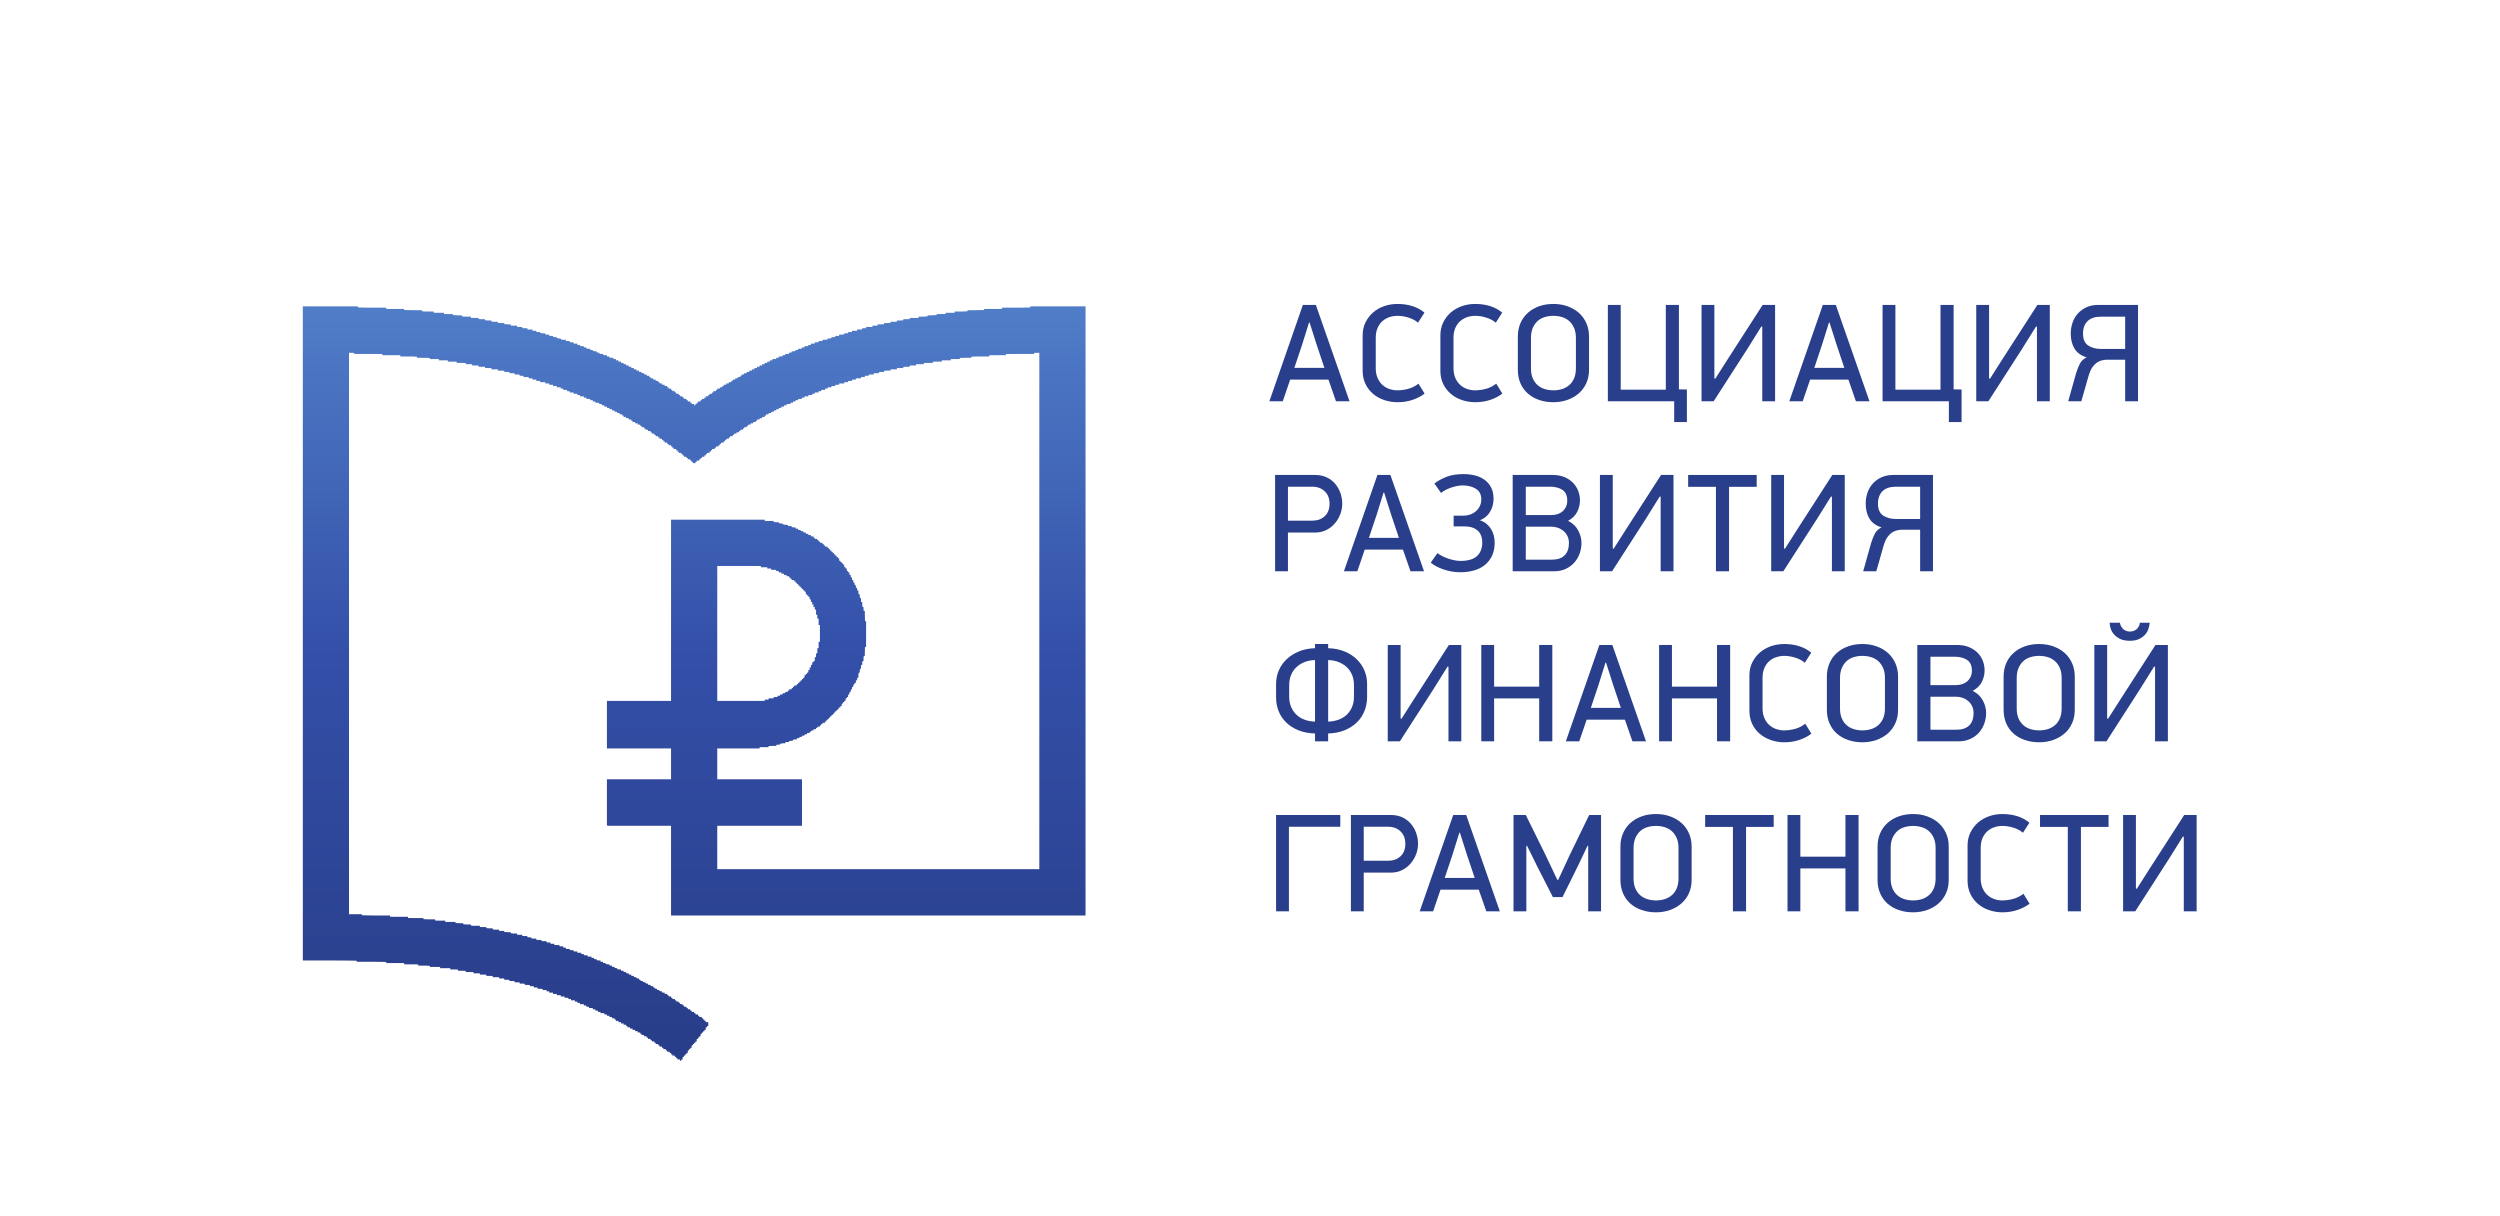 <svg width="111" height="54" viewBox="0 0 111 54" fill="none" xmlns="http://www.w3.org/2000/svg">
<path d="M46.117 13.649C45.731 13.662 45.346 13.675 44.961 13.688C44.222 13.725 43.485 13.777 42.747 13.852C41.272 14.004 39.798 14.247 38.345 14.614C36.892 14.981 35.461 15.474 34.09 16.116C33.748 16.278 33.414 16.456 33.075 16.625C32.745 16.814 32.417 17.003 32.088 17.191C31.77 17.398 31.451 17.604 31.132 17.811C31.03 17.886 30.927 17.962 30.824 18.037C30.721 17.962 30.618 17.886 30.515 17.811C30.196 17.604 29.878 17.397 29.56 17.19C29.231 17.002 28.901 16.814 28.573 16.625C28.234 16.455 27.898 16.278 27.557 16.116C26.186 15.473 24.755 14.98 23.302 14.614C21.85 14.247 20.375 14.004 18.9 13.851C18.162 13.777 17.425 13.725 16.688 13.687C16.301 13.675 15.916 13.662 15.53 13.649C14.849 13.64 14.166 13.633 13.484 13.625H13.48L13.472 13.632V42.602L13.479 42.609H13.485C13.485 42.609 14.152 42.616 15.487 42.632C15.678 42.638 15.893 42.645 16.133 42.653C16.353 42.663 16.596 42.666 16.859 42.683C17.385 42.713 18 42.755 18.698 42.826C20.091 42.968 21.827 43.225 23.817 43.814C25.795 44.417 28.048 45.362 30.21 47.05C30.415 46.787 30.517 46.655 30.517 46.655C30.619 46.523 30.722 46.392 30.824 46.26C30.926 46.129 31.029 45.997 31.13 45.866C31.13 45.866 31.233 45.733 31.437 45.471C29.032 43.593 26.538 42.55 24.39 41.896C22.227 41.258 20.375 40.985 18.902 40.834C18.164 40.76 17.518 40.715 16.965 40.685C16.432 40.664 15.988 40.646 15.633 40.632C15.525 40.631 15.472 40.63 15.472 40.63H15.47V15.65H15.471L15.589 15.651C15.924 15.663 16.259 15.675 16.594 15.688C17.298 15.723 17.998 15.772 18.696 15.843C20.09 15.987 21.468 16.215 22.814 16.555C24.157 16.894 25.466 17.346 26.709 17.929C27.019 18.075 27.321 18.237 27.628 18.39C27.925 18.559 28.222 18.73 28.519 18.899C28.806 19.085 29.094 19.272 29.38 19.458C29.858 19.809 30.337 20.161 30.816 20.513L30.824 20.519L30.832 20.513C31.31 20.161 31.789 19.81 32.269 19.458C32.555 19.272 32.841 19.086 33.128 18.899C33.425 18.73 33.722 18.559 34.019 18.39C34.327 18.237 34.629 18.076 34.939 17.929C36.181 17.346 37.489 16.895 38.834 16.555C40.178 16.215 41.558 15.987 42.952 15.843C43.649 15.772 44.351 15.723 45.053 15.688C45.389 15.675 45.724 15.663 46.059 15.651L46.177 15.65H46.177V38.617H31.823V36.654H35.594V36.154V35.654V35.153V34.653H31.823V33.176H33.399L33.411 33.175C34.724 33.181 36.036 32.635 36.961 31.7C37.894 30.775 38.44 29.461 38.435 28.145L38.436 28.132C38.441 26.816 37.898 25.502 36.965 24.575C36.041 23.639 34.73 23.092 33.416 23.097L33.404 23.096H29.845L29.825 23.097V31.174H26.989V31.675V32.175V32.676V33.176H29.825V34.653H26.988V35.153V35.654V36.154V36.654H29.825V40.603L29.83 40.619H48.164H48.176V40.611V13.63L48.168 13.625L48.162 13.625C47.481 13.633 46.799 13.64 46.117 13.649ZM31.823 25.098H33.404H33.411C34.208 25.097 34.989 25.423 35.55 25.989C36.115 26.554 36.438 27.335 36.437 28.133L36.436 28.141C36.438 28.939 36.114 29.721 35.548 30.285C34.985 30.85 34.206 31.175 33.409 31.174L33.399 31.174H31.823V25.098Z" fill="url(#paint0_linear_66_4)"/>
<path d="M30.194 47.096V47.039H30.08V46.982H30.023V46.925H29.966V46.868H29.852V46.811H29.795V46.754H29.738V46.697H29.624V46.639H29.567V46.582H29.453V46.525H29.396V46.468H29.282V46.411H29.226V46.354H29.112V46.297H29.055V46.24H28.941V46.183H28.884V46.126H28.77V46.069H28.713V46.012H28.599V45.955H28.485V45.898H28.428V45.841H28.314V45.784H28.2V45.727H28.086V45.669H27.972V45.612H27.858V45.555H27.801V45.498H27.687V45.441H27.573V45.384H27.459V45.327H27.346V45.27H27.289V45.213H27.175V45.156H27.061V45.099H26.947V45.042H26.833V44.985H26.662V44.928H26.548V44.871H26.434V44.814H26.32V44.757H26.149V44.7H26.035V44.642H25.921V44.585H25.75V44.528H25.636V44.471H25.523V44.414H25.352V44.357H25.238V44.3H25.067V44.243H24.896V44.186H24.725V44.129H24.554V44.072H24.383V44.015H24.269V43.958H24.098V43.901H23.87V43.844H23.7V43.787H23.529V43.73H23.301V43.672H23.073V43.615H22.845V43.558H22.617V43.501H22.389V43.444H22.161V43.387H21.876V43.33H21.592V43.273H21.307V43.216H21.022V43.159H20.68V43.102H20.338V43.045H19.996V42.988H19.541V42.931H19.085V42.874H18.572V42.817H17.945V42.76H17.148V42.703H15.838V42.645H13.445V13.603H15.895V13.66H17.148V13.717H17.945V13.774H18.743V13.831H19.256V13.888H19.712V13.945H20.11V14.002H20.509V14.059H20.908V14.116H21.25V14.173H21.535V14.23H21.819V14.287H22.104V14.345H22.389V14.402H22.674V14.459H22.959V14.516H23.187V14.573H23.415V14.63H23.642V14.687H23.813V14.744H23.984V14.801H24.212V14.858H24.383V14.915H24.554V14.972H24.725V15.029H24.896V15.086H25.124V15.143H25.295V15.2H25.465V15.257H25.636V15.315H25.75V15.371H25.921V15.429H26.035V15.486H26.206V15.543H26.32V15.6H26.491V15.657H26.605V15.714H26.776V15.771H26.947V15.828H27.061V15.885H27.232V15.942H27.346V15.999H27.459V16.056H27.573V16.113H27.687V16.17H27.801V16.227H27.915V16.285H28.029V16.341H28.143V16.399H28.257V16.456H28.371V16.513H28.485V16.57H28.599V16.627H28.713V16.684H28.827V16.741H28.884V16.798H28.998V16.855H29.112V16.912H29.226V16.969H29.282V17.026H29.396V17.083H29.51V17.14H29.624V17.197H29.681V17.254H29.795V17.311H29.852V17.369H29.966V17.426H30.023V17.483H30.137V17.54H30.194V17.597H30.308V17.654H30.365V17.711H30.479V17.768H30.536V17.825H30.65V17.882H30.707V17.939H30.821V17.996H30.878V17.939H30.935V17.882H30.992V17.825H31.105V17.768H31.163V17.711H31.276V17.654H31.333V17.597H31.447V17.54H31.504V17.483H31.618V17.426H31.675V17.369H31.789V17.311H31.846V17.254H31.96V17.197H32.074V17.14H32.131V17.083H32.245V17.026H32.359V16.969H32.473V16.912H32.53V16.855H32.644V16.798H32.758V16.741H32.872V16.684H32.929V16.627H33.042V16.57H33.156V16.513H33.27V16.456H33.384V16.399H33.498V16.341H33.612V16.285H33.726V16.227H33.84V16.17H33.954V16.113H34.068V16.056H34.182V15.999H34.296V15.942H34.467V15.885H34.581V15.828H34.752V15.771H34.865V15.714H35.036V15.657H35.15V15.6H35.321V15.543H35.435V15.486H35.606V15.429H35.72V15.371H35.891V15.315H36.005V15.257H36.176V15.2H36.347V15.143H36.518V15.086H36.745V15.029H36.916V14.972H37.087V14.915H37.258V14.858H37.486V14.801H37.657V14.744H37.828V14.687H38.056V14.63H38.284V14.573H38.455V14.516H38.739V14.459H38.967V14.402H39.252V14.345H39.537V14.287H39.822V14.23H40.107V14.173H40.392V14.116H40.79V14.059H41.189V14.002H41.588V13.945H41.987V13.888H42.386V13.831H42.955V13.774H43.696V13.717H44.493V13.66H45.747V13.603H48.197V40.648H29.795V36.654H26.947V34.6H29.795V33.231H26.947V31.12H29.795V23.074H33.954V23.131H34.353V23.189H34.581V23.246H34.752V23.303H34.98V23.36H35.15V23.417H35.321V23.474H35.435V23.531H35.549V23.588H35.663V23.645H35.777V23.702H35.891V23.759H36.005V23.816H36.119V23.873H36.176V23.93H36.29V23.987H36.347V24.044H36.404V24.101H36.518V24.159H36.575V24.216H36.632V24.273H36.745V24.33H36.803V24.387H36.859V24.444H36.916V24.501H36.973V24.558H37.03V24.615H37.087V24.672H37.144V24.729H37.201V24.786H37.258V24.9H37.315V24.957H37.372V25.014H37.429V25.071H37.486V25.186H37.543V25.243H37.6V25.357H37.657V25.414H37.714V25.528H37.771V25.642H37.828V25.756H37.885V25.87H37.942V25.984H37.999V26.099H38.056V26.213H38.113V26.384H38.17V26.555H38.227V26.726H38.284V26.954H38.341V27.125H38.398V27.582H38.455V28.723H38.398V29.123H38.341V29.351H38.284V29.522H38.227V29.693H38.17V29.864H38.113V30.093H38.056V30.207H37.999V30.321H37.942V30.378H37.885V30.492H37.828V30.606H37.771V30.72H37.714V30.834H37.657V30.948H37.6V31.006H37.543V31.12H37.486V31.177H37.429V31.234H37.372V31.348H37.315V31.405H37.258V31.462H37.201V31.519H37.144V31.576H37.087V31.633H37.03V31.69H36.973V31.747H36.916V31.804H36.859V31.861H36.803V31.918H36.745V31.976H36.689V32.032H36.632V32.09H36.518V32.147H36.461V32.204H36.404V32.261H36.29V32.318H36.233V32.375H36.119V32.432H36.005V32.489H35.948V32.546H35.834V32.603H35.72V32.66H35.606V32.717H35.492V32.774H35.378V32.831H35.207V32.888H35.036V32.946H34.865V33.002H34.638V33.06H34.467V33.117H34.125V33.174H33.726V33.231H31.846V34.6H35.606V36.654H31.846V38.594H46.146V15.657H45.918V15.714H44.664V15.771H43.924V15.828H43.126V15.885H42.613V15.942H42.215V15.999H41.816V16.056H41.417V16.113H41.018V16.17H40.676V16.227H40.392V16.285H40.107V16.341H39.822V16.399H39.537V16.456H39.252V16.513H39.024V16.57H38.797V16.627H38.569V16.684H38.398V16.741H38.227V16.798H37.999V16.855H37.828V16.912H37.657V16.969H37.486V17.026H37.258V17.083H37.087V17.14H36.916V17.197H36.745V17.254H36.632V17.311H36.461V17.369H36.347V17.426H36.176V17.483H36.062V17.54H35.891V17.597H35.72V17.654H35.606V17.711H35.435V17.768H35.321V17.825H35.207V17.882H35.093V17.939H34.922V17.996H34.809V18.053H34.695V18.11H34.581V18.167H34.467V18.224H34.353V18.282H34.239V18.339H34.125V18.396H34.011V18.453H33.954V18.51H33.84V18.567H33.726V18.624H33.612V18.681H33.555V18.738H33.441V18.795H33.327V18.852H33.213V18.909H33.156V18.966H33.042V19.023H32.986V19.08H32.872V19.137H32.815V19.194H32.701V19.252H32.587V19.308H32.53V19.366H32.416V19.423H32.359V19.48H32.245V19.537H32.188V19.594H32.131V19.651H32.017V19.708H31.96V19.765H31.903V19.822H31.789V19.879H31.732V19.936H31.618V19.993H31.561V20.05H31.504V20.107H31.39V20.164H31.333V20.221H31.276V20.279H31.163V20.336H31.105V20.393H31.049V20.45H30.935V20.507H30.878V20.564H30.764V20.507H30.707V20.45H30.65V20.393H30.536V20.336H30.479V20.279H30.365V20.221H30.308V20.164H30.251V20.107H30.137V20.05H30.08V19.993H30.023V19.936H29.909V19.879H29.852V19.822H29.795V19.765H29.681V19.708H29.624V19.651H29.51V19.594H29.453V19.537H29.396V19.48H29.282V19.423H29.226V19.366H29.112V19.308H29.055V19.252H28.941V19.194H28.884V19.137H28.77V19.08H28.656V19.023H28.599V18.966H28.485V18.909H28.428V18.852H28.314V18.795H28.2V18.738H28.086V18.681H28.029V18.624H27.915V18.567H27.801V18.51H27.687V18.453H27.63V18.396H27.516V18.339H27.402V18.282H27.289V18.224H27.175V18.167H27.061V18.11H26.947V18.053H26.833V17.996H26.719V17.939H26.605V17.882H26.434V17.825H26.32V17.768H26.206V17.711H26.035V17.654H25.921V17.597H25.75V17.54H25.636V17.483H25.465V17.426H25.295V17.369H25.181V17.311H25.01V17.254H24.896V17.197H24.725V17.14H24.554V17.083H24.383V17.026H24.212V16.969H23.984V16.912H23.813V16.855H23.642V16.798H23.472V16.741H23.244V16.684H23.073V16.627H22.845V16.57H22.617V16.513H22.389V16.456H22.104V16.399H21.819V16.341H21.535V16.285H21.25V16.227H20.965V16.17H20.68V16.113H20.281V16.056H19.883V15.999H19.484V15.942H19.085V15.885H18.515V15.828H17.775V15.771H16.977V15.714H15.724V15.657H15.496V40.591H16.066V40.648H17.319V40.705H18.116V40.763H18.8V40.819H19.313V40.877H19.768V40.934H20.224V40.991H20.566V41.048H20.908V41.105H21.307V41.162H21.592V41.219H21.876V41.276H22.161V41.333H22.389V41.39H22.674V41.447H22.959V41.504H23.187V41.561H23.415V41.618H23.585V41.675H23.813V41.733H24.041V41.789H24.269V41.847H24.44V41.904H24.611V41.961H24.839V42.018H25.01V42.075H25.124V42.132H25.295V42.189H25.465V42.246H25.636V42.303H25.807V42.36H25.921V42.417H26.092V42.474H26.263V42.531H26.377V42.588H26.491V42.645H26.662V42.703H26.776V42.76H26.89V42.817H27.061V42.874H27.175V42.931H27.289V42.988H27.402V43.045H27.573V43.102H27.687V43.159H27.801V43.216H27.915V43.273H28.029V43.33H28.143V43.387H28.257V43.444H28.371V43.501H28.428V43.558H28.542V43.615H28.656V43.672H28.77V43.73H28.884V43.787H28.998V43.844H29.055V43.901H29.169V43.958H29.282V44.015H29.396V44.072H29.51V44.129H29.624V44.186H29.681V44.243H29.795V44.3H29.852V44.357H29.966V44.414H30.023V44.471H30.137V44.528H30.194V44.585H30.308V44.642H30.365V44.7H30.479V44.757H30.536V44.814H30.65V44.871H30.707V44.928H30.821V44.985H30.878V45.042H30.992V45.099H31.049V45.156H31.163V45.213H31.22V45.27H31.276V45.327H31.333V45.384H31.447V45.555H31.39V45.612H31.333V45.727H31.276V45.784H31.22V45.841H31.163V45.898H31.105V46.012H31.049V46.069H30.992V46.126H30.935V46.24H30.878V46.297H30.821V46.354H30.764V46.411H30.707V46.525H30.65V46.582H30.593V46.639H30.536V46.754H30.479V46.811H30.422V46.868H30.365V46.925H30.308V47.039H30.251V47.096H30.194ZM31.846 31.063V31.12H33.954V31.063H34.125V31.006H34.353V30.948H34.524V30.891H34.638V30.834H34.752V30.777H34.865V30.72H34.98V30.663H35.036V30.606H35.15V30.549H35.207V30.492H35.264V30.435H35.378V30.378H35.435V30.321H35.492V30.264H35.549V30.207H35.606V30.15H35.663V30.093H35.72V29.979H35.777V29.921H35.834V29.864H35.891V29.75H35.948V29.636H36.005V29.522H36.062V29.408H36.119V29.351H36.176V29.18H36.233V29.009H36.29V28.78H36.347V28.495H36.404V27.753H36.347V27.468H36.29V27.297H36.233V27.069H36.176V26.954H36.119V26.84H36.062V26.726H36.005V26.612H35.948V26.498H35.891V26.441H35.834V26.384H35.777V26.27H35.72V26.213H35.663V26.155H35.606V26.099H35.549V26.041H35.492V25.984H35.435V25.927H35.378V25.87H35.321V25.813H35.264V25.756H35.15V25.699H35.093V25.642H35.036V25.585H34.922V25.528H34.809V25.471H34.695V25.414H34.581V25.357H34.467V25.3H34.239V25.243H34.068V25.186H33.783V25.128H31.846V31.063Z" fill="url(#paint1_linear_66_4)"/>
<path d="M58.121 14.32L57.811 15.313L57.47 16.332H58.803L58.462 15.313L58.146 14.32H58.121ZM59.317 17.815L58.983 16.853H57.284L56.956 17.815H56.361L57.848 13.538H58.424L59.918 17.815H59.317Z" fill="#293F8B"/>
<path d="M62.05 13.495C62.282 13.495 62.498 13.526 62.701 13.588C62.903 13.65 63.085 13.747 63.246 13.88L62.961 14.327C62.85 14.231 62.71 14.157 62.543 14.103C62.376 14.049 62.211 14.023 62.05 14.023C61.93 14.023 61.812 14.041 61.697 14.078C61.581 14.116 61.477 14.174 61.387 14.252C61.295 14.331 61.223 14.432 61.167 14.556C61.111 14.681 61.083 14.832 61.083 15.009V16.344C61.083 16.518 61.112 16.668 61.17 16.794C61.228 16.92 61.302 17.023 61.393 17.102C61.483 17.18 61.586 17.238 61.699 17.276C61.813 17.312 61.926 17.331 62.038 17.331C62.199 17.331 62.363 17.308 62.53 17.263C62.697 17.218 62.847 17.141 62.98 17.033L63.252 17.474C63.12 17.581 62.949 17.672 62.737 17.747C62.527 17.822 62.298 17.858 62.05 17.858C61.843 17.858 61.646 17.826 61.458 17.762C61.27 17.698 61.105 17.607 60.963 17.486C60.822 17.366 60.709 17.219 60.626 17.046C60.542 16.872 60.501 16.675 60.501 16.456V14.892C60.501 14.677 60.544 14.483 60.629 14.311C60.714 14.14 60.828 13.992 60.97 13.87C61.111 13.748 61.275 13.655 61.461 13.591C61.647 13.527 61.843 13.495 62.05 13.495Z" fill="#293F8B"/>
<path d="M65.502 13.495C65.734 13.495 65.951 13.526 66.153 13.588C66.355 13.65 66.537 13.747 66.699 13.88L66.413 14.327C66.302 14.231 66.162 14.157 65.994 14.103C65.828 14.049 65.663 14.023 65.502 14.023C65.382 14.023 65.265 14.041 65.149 14.078C65.033 14.116 64.93 14.174 64.839 14.252C64.748 14.331 64.675 14.432 64.619 14.556C64.563 14.681 64.535 14.832 64.535 15.009V16.344C64.535 16.518 64.564 16.668 64.622 16.794C64.68 16.92 64.754 17.023 64.845 17.102C64.936 17.18 65.038 17.238 65.152 17.276C65.266 17.312 65.378 17.331 65.49 17.331C65.651 17.331 65.815 17.308 65.982 17.263C66.15 17.218 66.299 17.141 66.432 17.033L66.704 17.474C66.572 17.581 66.401 17.672 66.19 17.747C65.98 17.822 65.749 17.858 65.502 17.858C65.295 17.858 65.098 17.826 64.91 17.762C64.722 17.698 64.558 17.607 64.416 17.486C64.275 17.366 64.161 17.219 64.078 17.046C63.994 16.872 63.953 16.675 63.953 16.456V14.892C63.953 14.677 63.995 14.483 64.081 14.311C64.166 14.14 64.28 13.992 64.421 13.87C64.563 13.748 64.727 13.655 64.914 13.591C65.099 13.527 65.295 13.495 65.502 13.495Z" fill="#293F8B"/>
<path d="M69.97 15.009C69.97 14.836 69.944 14.687 69.89 14.562C69.837 14.438 69.764 14.336 69.674 14.255C69.583 14.175 69.477 14.116 69.356 14.078C69.234 14.041 69.106 14.023 68.969 14.023C68.834 14.023 68.704 14.041 68.583 14.078C68.462 14.116 68.357 14.175 68.268 14.255C68.18 14.336 68.109 14.438 68.054 14.562C68.001 14.687 67.975 14.836 67.975 15.009V16.351C67.975 16.524 68.001 16.673 68.054 16.797C68.109 16.921 68.18 17.023 68.271 17.102C68.362 17.18 68.468 17.238 68.589 17.276C68.711 17.312 68.837 17.331 68.969 17.331C69.106 17.331 69.233 17.312 69.353 17.276C69.472 17.238 69.578 17.18 69.671 17.102C69.763 17.023 69.837 16.921 69.89 16.797C69.944 16.673 69.97 16.524 69.97 16.351V15.009ZM70.553 16.419C70.553 16.638 70.513 16.837 70.432 17.015C70.352 17.192 70.239 17.343 70.096 17.467C69.953 17.592 69.786 17.688 69.594 17.756C69.401 17.824 69.193 17.858 68.969 17.858C68.737 17.858 68.524 17.824 68.33 17.756C68.135 17.688 67.968 17.592 67.83 17.467C67.692 17.343 67.583 17.192 67.506 17.015C67.431 16.837 67.392 16.638 67.392 16.419V14.941C67.392 14.726 67.431 14.53 67.506 14.351C67.583 14.174 67.692 14.021 67.83 13.896C67.968 13.769 68.135 13.671 68.33 13.6C68.524 13.53 68.737 13.495 68.969 13.495C69.197 13.495 69.408 13.53 69.603 13.6C69.797 13.671 69.965 13.769 70.106 13.896C70.247 14.021 70.356 14.174 70.435 14.351C70.514 14.53 70.553 14.726 70.553 14.941V16.419Z" fill="#293F8B"/>
<path d="M74.334 17.815H71.389V13.538H71.96V17.3H73.962V13.538H74.544V17.288L74.898 17.294V18.74H74.334V17.815Z" fill="#293F8B"/>
<path d="M78.201 14.501L77.581 15.494L76.087 17.815H75.548V13.538H76.118V16.81H76.162L76.707 15.953L78.262 13.538H78.814V17.815H78.244V14.501H78.201Z" fill="#293F8B"/>
<path d="M81.206 14.32L80.896 15.313L80.556 16.332H81.888L81.547 15.313L81.231 14.32H81.206ZM82.402 17.815L82.068 16.853H80.37L80.041 17.815H79.446L80.934 13.538H81.51L83.004 17.815H82.402Z" fill="#293F8B"/>
<path d="M86.53 17.815H83.586V13.538H84.156V17.3H86.158V13.538H86.741V17.288L87.094 17.294V18.74H86.53V17.815Z" fill="#293F8B"/>
<path d="M90.397 14.501L89.778 15.494L88.284 17.815H87.745V13.538H88.315V16.81H88.359L88.904 15.953L90.46 13.538H91.011V17.815H90.441V14.501H90.397Z" fill="#293F8B"/>
<path d="M92.486 14.817C92.486 15.061 92.562 15.235 92.713 15.339C92.863 15.442 93.056 15.494 93.291 15.494H94.357V14.06H93.28C93.023 14.06 92.827 14.125 92.691 14.255C92.554 14.386 92.486 14.573 92.486 14.817ZM91.941 14.817C91.941 14.643 91.968 14.479 92.022 14.323C92.075 14.169 92.154 14.033 92.26 13.917C92.365 13.801 92.493 13.709 92.644 13.641C92.795 13.572 92.97 13.538 93.168 13.538H94.928V17.815H94.357V15.972H93.509C93.439 15.976 93.366 15.988 93.291 16.009C93.218 16.03 93.147 16.065 93.081 16.114C93.015 16.165 92.953 16.231 92.895 16.316C92.837 16.401 92.787 16.51 92.746 16.642L92.411 17.815H91.829L92.176 16.58C92.23 16.406 92.288 16.26 92.35 16.142C92.411 16.024 92.511 15.933 92.647 15.866C92.399 15.792 92.219 15.663 92.108 15.478C91.997 15.294 91.941 15.073 91.941 14.817Z" fill="#293F8B"/>
<path d="M59.032 22.366C59.032 22.134 58.961 21.951 58.819 21.814C58.675 21.678 58.493 21.61 58.27 21.61H57.185V23.117H58.27C58.493 23.117 58.675 23.052 58.819 22.919C58.961 22.786 59.032 22.602 59.032 22.366ZM59.596 22.366C59.596 22.519 59.568 22.672 59.512 22.823C59.456 22.974 59.377 23.111 59.273 23.232C59.171 23.355 59.044 23.454 58.895 23.53C58.747 23.607 58.578 23.645 58.387 23.645H57.185V25.365H56.614V21.088H58.387C58.594 21.088 58.772 21.126 58.923 21.203C59.074 21.279 59.199 21.379 59.298 21.5C59.397 21.623 59.472 21.759 59.522 21.91C59.571 22.061 59.596 22.214 59.596 22.366Z" fill="#293F8B"/>
<path d="M61.43 21.87L61.121 22.863L60.779 23.881H62.112L61.771 22.863L61.455 21.87H61.43ZM62.626 25.365L62.291 24.402H60.594L60.266 25.365H59.67L61.158 21.088H61.734L63.227 25.365H62.626Z" fill="#293F8B"/>
<path d="M64.988 21.05C65.161 21.05 65.327 21.07 65.487 21.109C65.646 21.149 65.787 21.212 65.908 21.299C66.03 21.386 66.128 21.498 66.202 21.637C66.277 21.776 66.314 21.944 66.314 22.143C66.314 22.354 66.262 22.548 66.159 22.724C66.056 22.899 65.905 23.024 65.707 23.099C65.822 23.136 65.921 23.19 66.004 23.26C66.087 23.331 66.154 23.41 66.209 23.5C66.262 23.588 66.302 23.683 66.327 23.785C66.351 23.886 66.364 23.987 66.364 24.086C66.364 24.313 66.324 24.51 66.246 24.675C66.168 24.841 66.06 24.979 65.924 25.089C65.787 25.198 65.625 25.279 65.437 25.331C65.249 25.382 65.048 25.408 64.833 25.408C64.705 25.408 64.576 25.396 64.448 25.374C64.321 25.351 64.2 25.321 64.087 25.28C63.972 25.241 63.867 25.196 63.77 25.145C63.673 25.093 63.591 25.038 63.525 24.98L63.823 24.558C63.88 24.603 63.952 24.648 64.036 24.691C64.121 24.734 64.21 24.772 64.302 24.803C64.396 24.834 64.49 24.859 64.585 24.877C64.68 24.896 64.764 24.905 64.839 24.905C65.181 24.905 65.43 24.832 65.583 24.685C65.736 24.538 65.812 24.34 65.812 24.093C65.812 23.856 65.743 23.677 65.605 23.555C65.466 23.433 65.273 23.372 65.025 23.372H64.541V22.895H64.988C65.074 22.895 65.164 22.88 65.257 22.851C65.35 22.822 65.434 22.777 65.508 22.717C65.583 22.657 65.645 22.581 65.694 22.491C65.744 22.4 65.769 22.292 65.769 22.168C65.769 21.957 65.689 21.801 65.53 21.702C65.371 21.603 65.174 21.553 64.938 21.553C64.864 21.553 64.782 21.562 64.693 21.578C64.604 21.595 64.517 21.619 64.43 21.65C64.343 21.681 64.26 21.715 64.182 21.755C64.104 21.795 64.037 21.839 63.984 21.888L63.686 21.466C63.848 21.347 64.029 21.247 64.231 21.168C64.434 21.09 64.686 21.05 64.988 21.05Z" fill="#293F8B"/>
<path d="M69.661 24.11C69.661 23.995 69.639 23.893 69.596 23.804C69.552 23.715 69.495 23.639 69.422 23.576C69.35 23.515 69.267 23.467 69.174 23.434C69.081 23.401 68.985 23.385 68.886 23.385H67.745V24.849H68.898C69.15 24.849 69.34 24.786 69.468 24.657C69.596 24.529 69.661 24.347 69.661 24.11ZM69.586 22.23C69.586 22.006 69.515 21.847 69.373 21.752C69.231 21.657 69.049 21.61 68.826 21.61H67.745V22.869H68.876C68.971 22.869 69.061 22.855 69.148 22.829C69.234 22.802 69.309 22.762 69.373 22.708C69.437 22.654 69.488 22.587 69.527 22.506C69.567 22.425 69.586 22.334 69.586 22.23ZM70.218 24.11C70.218 24.264 70.192 24.415 70.141 24.564C70.089 24.713 70.013 24.846 69.912 24.964C69.81 25.082 69.683 25.179 69.531 25.253C69.378 25.327 69.202 25.365 69.004 25.365H67.163V21.088H68.935C69.129 21.088 69.302 21.119 69.453 21.18C69.603 21.243 69.731 21.325 69.834 21.429C69.937 21.533 70.016 21.653 70.07 21.789C70.123 21.926 70.15 22.069 70.15 22.217C70.15 22.387 70.111 22.553 70.032 22.717C69.954 22.881 69.818 23.016 69.623 23.124C69.83 23.231 69.981 23.376 70.076 23.559C70.171 23.74 70.218 23.924 70.218 24.11Z" fill="#293F8B"/>
<path d="M73.689 22.05L73.07 23.043L71.576 25.365H71.037V21.088H71.607V24.359H71.65L72.196 23.502L73.751 21.088H74.303V25.365H73.733V22.05H73.689Z" fill="#293F8B"/>
<path d="M76.769 21.615V25.365H76.187V21.615H74.954V21.088H77.997V21.615H76.769Z" fill="#293F8B"/>
<path d="M81.294 22.05L80.674 23.043L79.18 25.365H78.641V21.088H79.211V24.359H79.255L79.8 23.502L81.355 21.088H81.907V25.365H81.337V22.05H81.294Z" fill="#293F8B"/>
<path d="M83.382 22.366C83.382 22.61 83.458 22.784 83.608 22.888C83.759 22.991 83.952 23.043 84.188 23.043H85.254V21.61H84.175C83.919 21.61 83.723 21.674 83.587 21.805C83.451 21.935 83.382 22.122 83.382 22.366ZM82.837 22.366C82.837 22.192 82.864 22.029 82.917 21.873C82.971 21.718 83.051 21.582 83.155 21.466C83.261 21.351 83.389 21.259 83.54 21.191C83.691 21.122 83.865 21.088 84.064 21.088H85.824V25.365H85.254V23.521H84.405C84.335 23.525 84.262 23.538 84.188 23.559C84.114 23.579 84.043 23.614 83.978 23.663C83.911 23.714 83.849 23.78 83.791 23.865C83.733 23.951 83.683 24.059 83.642 24.192L83.308 25.365H82.725L83.072 24.129C83.126 23.955 83.184 23.809 83.245 23.692C83.308 23.574 83.407 23.482 83.543 23.416C83.295 23.341 83.115 23.212 83.004 23.028C82.892 22.843 82.837 22.623 82.837 22.366Z" fill="#293F8B"/>
<path d="M60.116 30.419C60.116 30.253 60.088 30.103 60.033 29.969C59.978 29.834 59.9 29.719 59.799 29.625C59.698 29.529 59.578 29.454 59.438 29.397C59.298 29.341 59.143 29.311 58.97 29.307V32.039C59.134 32.035 59.287 32.007 59.429 31.955C59.571 31.904 59.692 31.83 59.793 31.735C59.894 31.639 59.973 31.525 60.03 31.39C60.088 31.256 60.116 31.103 60.116 30.934V30.419ZM57.24 30.934C57.24 31.103 57.27 31.256 57.327 31.39C57.385 31.525 57.464 31.639 57.564 31.735C57.665 31.83 57.785 31.904 57.925 31.955C58.064 32.007 58.219 32.035 58.387 32.039V29.307C58.215 29.311 58.059 29.341 57.918 29.397C57.779 29.454 57.659 29.529 57.558 29.625C57.458 29.719 57.379 29.834 57.324 29.969C57.268 30.103 57.24 30.253 57.24 30.419V30.934ZM58.97 32.914H58.387V32.567C58.11 32.558 57.865 32.511 57.65 32.424C57.435 32.337 57.254 32.222 57.108 32.079C56.961 31.936 56.849 31.77 56.772 31.579C56.696 31.389 56.658 31.185 56.658 30.965V30.363C56.658 30.152 56.699 29.953 56.779 29.767C56.859 29.581 56.974 29.416 57.123 29.273C57.272 29.131 57.452 29.015 57.665 28.926C57.878 28.837 58.118 28.788 58.387 28.78V28.594H58.97V28.78C59.238 28.788 59.479 28.835 59.692 28.922C59.905 29.009 60.086 29.124 60.234 29.267C60.383 29.41 60.498 29.576 60.578 29.764C60.659 29.952 60.699 30.152 60.699 30.363V30.946C60.699 31.166 60.661 31.371 60.584 31.564C60.508 31.756 60.396 31.925 60.25 32.07C60.103 32.214 59.922 32.331 59.707 32.421C59.492 32.51 59.246 32.558 58.97 32.567V32.914Z" fill="#293F8B"/>
<path d="M64.269 29.599L63.649 30.593L62.155 32.914H61.616V28.637H62.187V31.908H62.23L62.775 31.052L64.33 28.637H64.882V32.914H64.312V29.599H64.269Z" fill="#293F8B"/>
<path d="M68.34 32.914V31.009H66.339V32.914H65.769V28.637H66.339V30.487H68.34V28.637H68.923V32.914H68.34Z" fill="#293F8B"/>
<path d="M71.284 29.419L70.974 30.412L70.633 31.43H71.966L71.625 30.412L71.308 29.419H71.284ZM72.48 32.914L72.145 31.952H70.448L70.119 32.914H69.524L71.012 28.637H71.588L73.082 32.914H72.48Z" fill="#293F8B"/>
<path d="M76.236 32.914V31.009H74.234V32.914H73.664V28.637H74.234V30.487H76.236V28.637H76.819V32.914H76.236Z" fill="#293F8B"/>
<path d="M79.223 28.594C79.455 28.594 79.672 28.625 79.874 28.687C80.076 28.749 80.258 28.846 80.419 28.979L80.134 29.426C80.023 29.33 79.883 29.256 79.716 29.202C79.549 29.149 79.384 29.121 79.223 29.121C79.103 29.121 78.986 29.14 78.87 29.177C78.754 29.214 78.651 29.272 78.56 29.351C78.469 29.43 78.396 29.531 78.34 29.655C78.284 29.779 78.257 29.93 78.257 30.108V31.443C78.257 31.616 78.285 31.766 78.343 31.893C78.401 32.019 78.475 32.122 78.567 32.2C78.657 32.279 78.759 32.337 78.873 32.374C78.987 32.411 79.099 32.429 79.211 32.429C79.372 32.429 79.536 32.407 79.704 32.362C79.871 32.316 80.02 32.239 80.153 32.132L80.425 32.573C80.293 32.68 80.122 32.772 79.911 32.846C79.701 32.92 79.471 32.958 79.223 32.958C79.017 32.958 78.82 32.925 78.632 32.861C78.444 32.797 78.279 32.705 78.137 32.585C77.996 32.465 77.882 32.318 77.799 32.144C77.715 31.97 77.674 31.774 77.674 31.555V29.99C77.674 29.775 77.716 29.582 77.802 29.41C77.887 29.238 78.001 29.091 78.143 28.969C78.284 28.847 78.449 28.754 78.635 28.689C78.821 28.626 79.017 28.594 79.223 28.594Z" fill="#293F8B"/>
<path d="M83.692 30.108C83.692 29.934 83.665 29.785 83.611 29.661C83.558 29.538 83.485 29.435 83.395 29.354C83.304 29.273 83.198 29.214 83.077 29.177C82.955 29.14 82.827 29.121 82.691 29.121C82.555 29.121 82.426 29.14 82.304 29.177C82.183 29.214 82.078 29.273 81.989 29.354C81.901 29.435 81.83 29.538 81.776 29.661C81.723 29.785 81.696 29.934 81.696 30.108V31.449C81.696 31.623 81.723 31.772 81.776 31.896C81.83 32.02 81.901 32.122 81.992 32.2C82.083 32.279 82.189 32.337 82.311 32.374C82.432 32.411 82.558 32.429 82.691 32.429C82.827 32.429 82.954 32.411 83.074 32.374C83.193 32.337 83.299 32.279 83.392 32.2C83.484 32.122 83.558 32.02 83.611 31.896C83.665 31.772 83.692 31.623 83.692 31.449V30.108ZM84.274 31.517C84.274 31.736 84.234 31.935 84.153 32.113C84.073 32.291 83.96 32.443 83.817 32.567C83.674 32.69 83.507 32.787 83.315 32.855C83.122 32.923 82.914 32.958 82.691 32.958C82.459 32.958 82.246 32.923 82.051 32.855C81.856 32.787 81.69 32.69 81.551 32.567C81.413 32.443 81.305 32.291 81.228 32.113C81.152 31.935 81.113 31.736 81.113 31.517V30.04C81.113 29.825 81.152 29.628 81.228 29.451C81.305 29.272 81.413 29.12 81.551 28.994C81.69 28.868 81.856 28.77 82.051 28.7C82.246 28.629 82.459 28.594 82.691 28.594C82.918 28.594 83.129 28.629 83.324 28.7C83.518 28.77 83.686 28.868 83.827 28.994C83.968 29.12 84.077 29.272 84.156 29.451C84.235 29.628 84.274 29.825 84.274 30.04V31.517Z" fill="#293F8B"/>
<path d="M87.627 31.66C87.627 31.545 87.605 31.442 87.562 31.353C87.518 31.264 87.461 31.188 87.388 31.126C87.316 31.064 87.233 31.016 87.141 30.983C87.048 30.951 86.951 30.934 86.852 30.934H85.712V32.399H86.865C87.117 32.399 87.307 32.335 87.435 32.207C87.563 32.078 87.627 31.896 87.627 31.66ZM87.552 29.779C87.552 29.556 87.482 29.397 87.339 29.301C87.198 29.207 87.015 29.159 86.793 29.159H85.712V30.419H86.843C86.937 30.419 87.028 30.405 87.114 30.379C87.201 30.351 87.276 30.311 87.339 30.258C87.403 30.203 87.455 30.136 87.494 30.056C87.533 29.974 87.552 29.883 87.552 29.779ZM88.185 31.66C88.185 31.813 88.159 31.964 88.107 32.113C88.056 32.262 87.979 32.396 87.878 32.514C87.777 32.631 87.65 32.728 87.496 32.802C87.344 32.876 87.168 32.914 86.97 32.914H85.129V28.637H86.902C87.096 28.637 87.269 28.668 87.42 28.73C87.57 28.792 87.697 28.875 87.801 28.979C87.904 29.082 87.983 29.202 88.036 29.339C88.09 29.475 88.116 29.618 88.116 29.767C88.116 29.937 88.078 30.103 87.999 30.267C87.92 30.43 87.784 30.566 87.589 30.673C87.797 30.781 87.947 30.926 88.042 31.108C88.137 31.29 88.185 31.474 88.185 31.66Z" fill="#293F8B"/>
<path d="M91.537 30.108C91.537 29.934 91.511 29.785 91.457 29.661C91.404 29.538 91.332 29.435 91.241 29.354C91.15 29.273 91.045 29.214 90.923 29.177C90.801 29.14 90.673 29.121 90.537 29.121C90.401 29.121 90.272 29.14 90.151 29.177C90.029 29.214 89.924 29.273 89.836 29.354C89.747 29.435 89.676 29.538 89.622 29.661C89.569 29.785 89.542 29.934 89.542 30.108V31.449C89.542 31.623 89.569 31.772 89.622 31.896C89.676 32.02 89.748 32.122 89.839 32.2C89.929 32.279 90.035 32.337 90.156 32.374C90.278 32.411 90.405 32.429 90.537 32.429C90.673 32.429 90.8 32.411 90.92 32.374C91.039 32.337 91.145 32.279 91.238 32.2C91.331 32.122 91.404 32.02 91.457 31.896C91.511 31.772 91.537 31.623 91.537 31.449V30.108ZM92.12 31.517C92.12 31.736 92.08 31.935 91.999 32.113C91.918 32.291 91.807 32.443 91.664 32.567C91.521 32.69 91.353 32.787 91.161 32.855C90.968 32.923 90.76 32.958 90.537 32.958C90.305 32.958 90.091 32.923 89.897 32.855C89.702 32.787 89.535 32.69 89.397 32.567C89.259 32.443 89.151 32.291 89.074 32.113C88.998 31.935 88.96 31.736 88.96 31.517V30.04C88.96 29.825 88.998 29.628 89.074 29.451C89.151 29.272 89.259 29.12 89.397 28.994C89.535 28.868 89.702 28.77 89.897 28.7C90.091 28.629 90.305 28.594 90.537 28.594C90.764 28.594 90.976 28.629 91.171 28.7C91.364 28.77 91.532 28.868 91.673 28.994C91.814 29.12 91.924 29.272 92.002 29.451C92.081 29.628 92.12 29.825 92.12 30.04V31.517Z" fill="#293F8B"/>
<path d="M94.122 27.65L94.159 27.78L94.246 27.908C94.283 27.947 94.329 27.979 94.382 28.004C94.436 28.029 94.496 28.041 94.562 28.041C94.637 28.041 94.701 28.029 94.757 28.004C94.813 27.979 94.859 27.947 94.897 27.908L94.981 27.78L95.009 27.65H95.448C95.44 27.733 95.422 27.821 95.392 27.914C95.364 28.008 95.315 28.093 95.247 28.171C95.179 28.25 95.09 28.316 94.981 28.37C94.871 28.424 94.732 28.451 94.562 28.451C94.393 28.451 94.251 28.424 94.138 28.37C94.024 28.316 93.933 28.25 93.865 28.171C93.797 28.093 93.747 28.008 93.716 27.914C93.685 27.821 93.669 27.733 93.669 27.65H94.122ZM95.64 29.599L95.02 30.593L93.527 32.914H92.988V28.637H93.558V31.908H93.601L94.147 31.052L95.703 28.637H96.254V32.914H95.684V29.599H95.64Z" fill="#293F8B"/>
<path d="M57.228 36.708V40.463H56.658V36.186H59.509V36.708H57.228Z" fill="#293F8B"/>
<path d="M62.397 37.466C62.397 37.234 62.326 37.05 62.183 36.913C62.041 36.776 61.857 36.708 61.635 36.708H60.55V38.217H61.635C61.857 38.217 62.041 38.15 62.183 38.018C62.326 37.886 62.397 37.701 62.397 37.466ZM62.961 37.466C62.961 37.618 62.933 37.77 62.878 37.921C62.821 38.073 62.741 38.209 62.639 38.331C62.535 38.453 62.409 38.553 62.26 38.629C62.112 38.706 61.942 38.744 61.752 38.744H60.55V40.463H59.98V36.186H61.752C61.959 36.186 62.138 36.225 62.288 36.301C62.439 36.378 62.564 36.477 62.663 36.6C62.763 36.721 62.837 36.858 62.886 37.009C62.936 37.16 62.961 37.312 62.961 37.466Z" fill="#293F8B"/>
<path d="M64.796 36.969L64.486 37.962L64.145 38.98H65.477L65.136 37.962L64.82 36.969H64.796ZM65.992 40.463L65.657 39.502H63.959L63.631 40.463H63.035L64.523 36.186H65.099L66.593 40.463H65.992Z" fill="#293F8B"/>
<path d="M69.184 39.067L69.711 37.931L70.559 36.186H71.086V40.463H70.516V37.553H70.485L70.094 38.378L69.376 39.83H68.948L68.266 38.495L67.801 37.553H67.77V40.463H67.2V36.186H67.745L68.607 37.931L69.146 39.067H69.184Z" fill="#293F8B"/>
<path d="M74.526 37.657C74.526 37.484 74.499 37.335 74.445 37.21C74.392 37.087 74.319 36.984 74.229 36.903C74.138 36.822 74.033 36.764 73.911 36.727C73.79 36.689 73.661 36.671 73.525 36.671C73.389 36.671 73.26 36.689 73.138 36.727C73.017 36.764 72.912 36.822 72.823 36.903C72.735 36.984 72.664 37.087 72.61 37.21C72.557 37.335 72.53 37.484 72.53 37.657V38.998C72.53 39.172 72.557 39.321 72.61 39.445C72.664 39.57 72.736 39.671 72.826 39.749C72.917 39.828 73.023 39.886 73.145 39.923C73.266 39.961 73.393 39.979 73.525 39.979C73.661 39.979 73.788 39.961 73.908 39.923C74.027 39.886 74.133 39.828 74.226 39.749C74.319 39.671 74.392 39.57 74.445 39.445C74.499 39.321 74.526 39.172 74.526 38.998V37.657ZM75.108 39.067C75.108 39.286 75.068 39.485 74.987 39.663C74.907 39.84 74.794 39.992 74.651 40.116C74.508 40.24 74.342 40.336 74.149 40.404C73.957 40.472 73.749 40.507 73.525 40.507C73.293 40.507 73.08 40.472 72.885 40.404C72.691 40.336 72.524 40.24 72.385 40.116C72.247 39.992 72.139 39.84 72.062 39.663C71.986 39.485 71.947 39.286 71.947 39.067V37.589C71.947 37.374 71.986 37.178 72.062 37C72.139 36.821 72.247 36.67 72.385 36.544C72.524 36.417 72.691 36.319 72.885 36.249C73.08 36.178 73.293 36.143 73.525 36.143C73.752 36.143 73.963 36.178 74.158 36.249C74.352 36.319 74.52 36.417 74.661 36.544C74.802 36.67 74.912 36.821 74.99 37C75.069 37.178 75.108 37.374 75.108 37.589V39.067Z" fill="#293F8B"/>
<path d="M77.525 36.715V40.463H76.942V36.715H75.709V36.186H78.752V36.715H77.525Z" fill="#293F8B"/>
<path d="M81.938 40.463V38.558H79.936V40.463H79.366V36.186H79.936V38.036H81.938V36.186H82.52V40.463H81.938Z" fill="#293F8B"/>
<path d="M85.941 37.657C85.941 37.484 85.915 37.335 85.861 37.21C85.808 37.087 85.736 36.984 85.644 36.903C85.554 36.822 85.448 36.764 85.326 36.727C85.205 36.689 85.076 36.671 84.94 36.671C84.805 36.671 84.675 36.689 84.554 36.727C84.433 36.764 84.328 36.822 84.24 36.903C84.151 36.984 84.079 37.087 84.026 37.21C83.972 37.335 83.946 37.484 83.946 37.657V38.998C83.946 39.172 83.972 39.321 84.026 39.445C84.079 39.57 84.151 39.671 84.242 39.749C84.333 39.828 84.439 39.886 84.56 39.923C84.682 39.961 84.809 39.979 84.94 39.979C85.076 39.979 85.204 39.961 85.324 39.923C85.443 39.886 85.549 39.828 85.642 39.749C85.734 39.671 85.808 39.57 85.861 39.445C85.915 39.321 85.941 39.172 85.941 38.998V37.657ZM86.523 39.067C86.523 39.286 86.484 39.485 86.403 39.663C86.322 39.84 86.211 39.992 86.068 40.116C85.925 40.24 85.757 40.336 85.565 40.404C85.372 40.472 85.164 40.507 84.94 40.507C84.708 40.507 84.495 40.472 84.3 40.404C84.106 40.336 83.939 40.24 83.801 40.116C83.662 39.992 83.554 39.84 83.478 39.663C83.401 39.485 83.363 39.286 83.363 39.067V37.589C83.363 37.374 83.401 37.178 83.478 37C83.554 36.821 83.662 36.67 83.801 36.544C83.939 36.417 84.106 36.319 84.3 36.249C84.495 36.178 84.708 36.143 84.94 36.143C85.168 36.143 85.379 36.178 85.574 36.249C85.768 36.319 85.936 36.417 86.077 36.544C86.218 36.67 86.328 36.821 86.406 37C86.485 37.178 86.523 37.374 86.523 37.589V39.067Z" fill="#293F8B"/>
<path d="M88.91 36.143C89.141 36.143 89.358 36.174 89.561 36.236C89.763 36.298 89.945 36.396 90.106 36.528L89.82 36.975C89.709 36.879 89.57 36.805 89.402 36.751C89.235 36.698 89.071 36.671 88.91 36.671C88.79 36.671 88.672 36.689 88.557 36.727C88.441 36.764 88.337 36.821 88.247 36.901C88.156 36.979 88.083 37.08 88.026 37.205C87.971 37.328 87.943 37.48 87.943 37.657V38.992C87.943 39.166 87.972 39.316 88.03 39.443C88.087 39.569 88.162 39.671 88.252 39.749C88.344 39.828 88.446 39.886 88.56 39.923C88.674 39.961 88.786 39.979 88.897 39.979C89.059 39.979 89.223 39.956 89.39 39.911C89.558 39.865 89.707 39.789 89.84 39.681L90.112 40.122C89.98 40.229 89.808 40.321 89.598 40.395C89.387 40.469 89.157 40.507 88.91 40.507C88.703 40.507 88.506 40.474 88.318 40.411C88.13 40.346 87.965 40.255 87.823 40.135C87.682 40.014 87.569 39.867 87.486 39.693C87.402 39.519 87.36 39.323 87.36 39.104V37.54C87.36 37.325 87.403 37.131 87.489 36.96C87.574 36.788 87.688 36.641 87.829 36.518C87.971 36.397 88.135 36.303 88.321 36.239C88.507 36.175 88.703 36.143 88.91 36.143Z" fill="#293F8B"/>
<path d="M92.393 36.715V40.463H91.81V36.715H90.577V36.186H93.62V36.715H92.393Z" fill="#293F8B"/>
<path d="M96.917 37.148L96.297 38.142L94.804 40.463H94.265V36.186H94.834V39.458H94.878L95.423 38.601L96.979 36.186H97.531V40.463H96.96V37.148H96.917Z" fill="#293F8B"/>
<defs>
<linearGradient id="paint0_linear_66_4" x1="30.824" y1="47.05" x2="30.824" y2="13.625" gradientUnits="userSpaceOnUse">
<stop stop-color="#293E8A"/>
<stop offset="0.03" stop-color="#293E8A"/>
<stop offset="0.535" stop-color="#334FA8"/>
<stop offset="1" stop-color="#507DC8"/>
</linearGradient>
<linearGradient id="paint1_linear_66_4" x1="30.824" y1="47.05" x2="30.824" y2="13.624" gradientUnits="userSpaceOnUse">
<stop stop-color="#293E8A"/>
<stop offset="0.03" stop-color="#293E8A"/>
<stop offset="0.535" stop-color="#334FA8"/>
<stop offset="1" stop-color="#507DC8"/>
</linearGradient>
</defs>
</svg>

